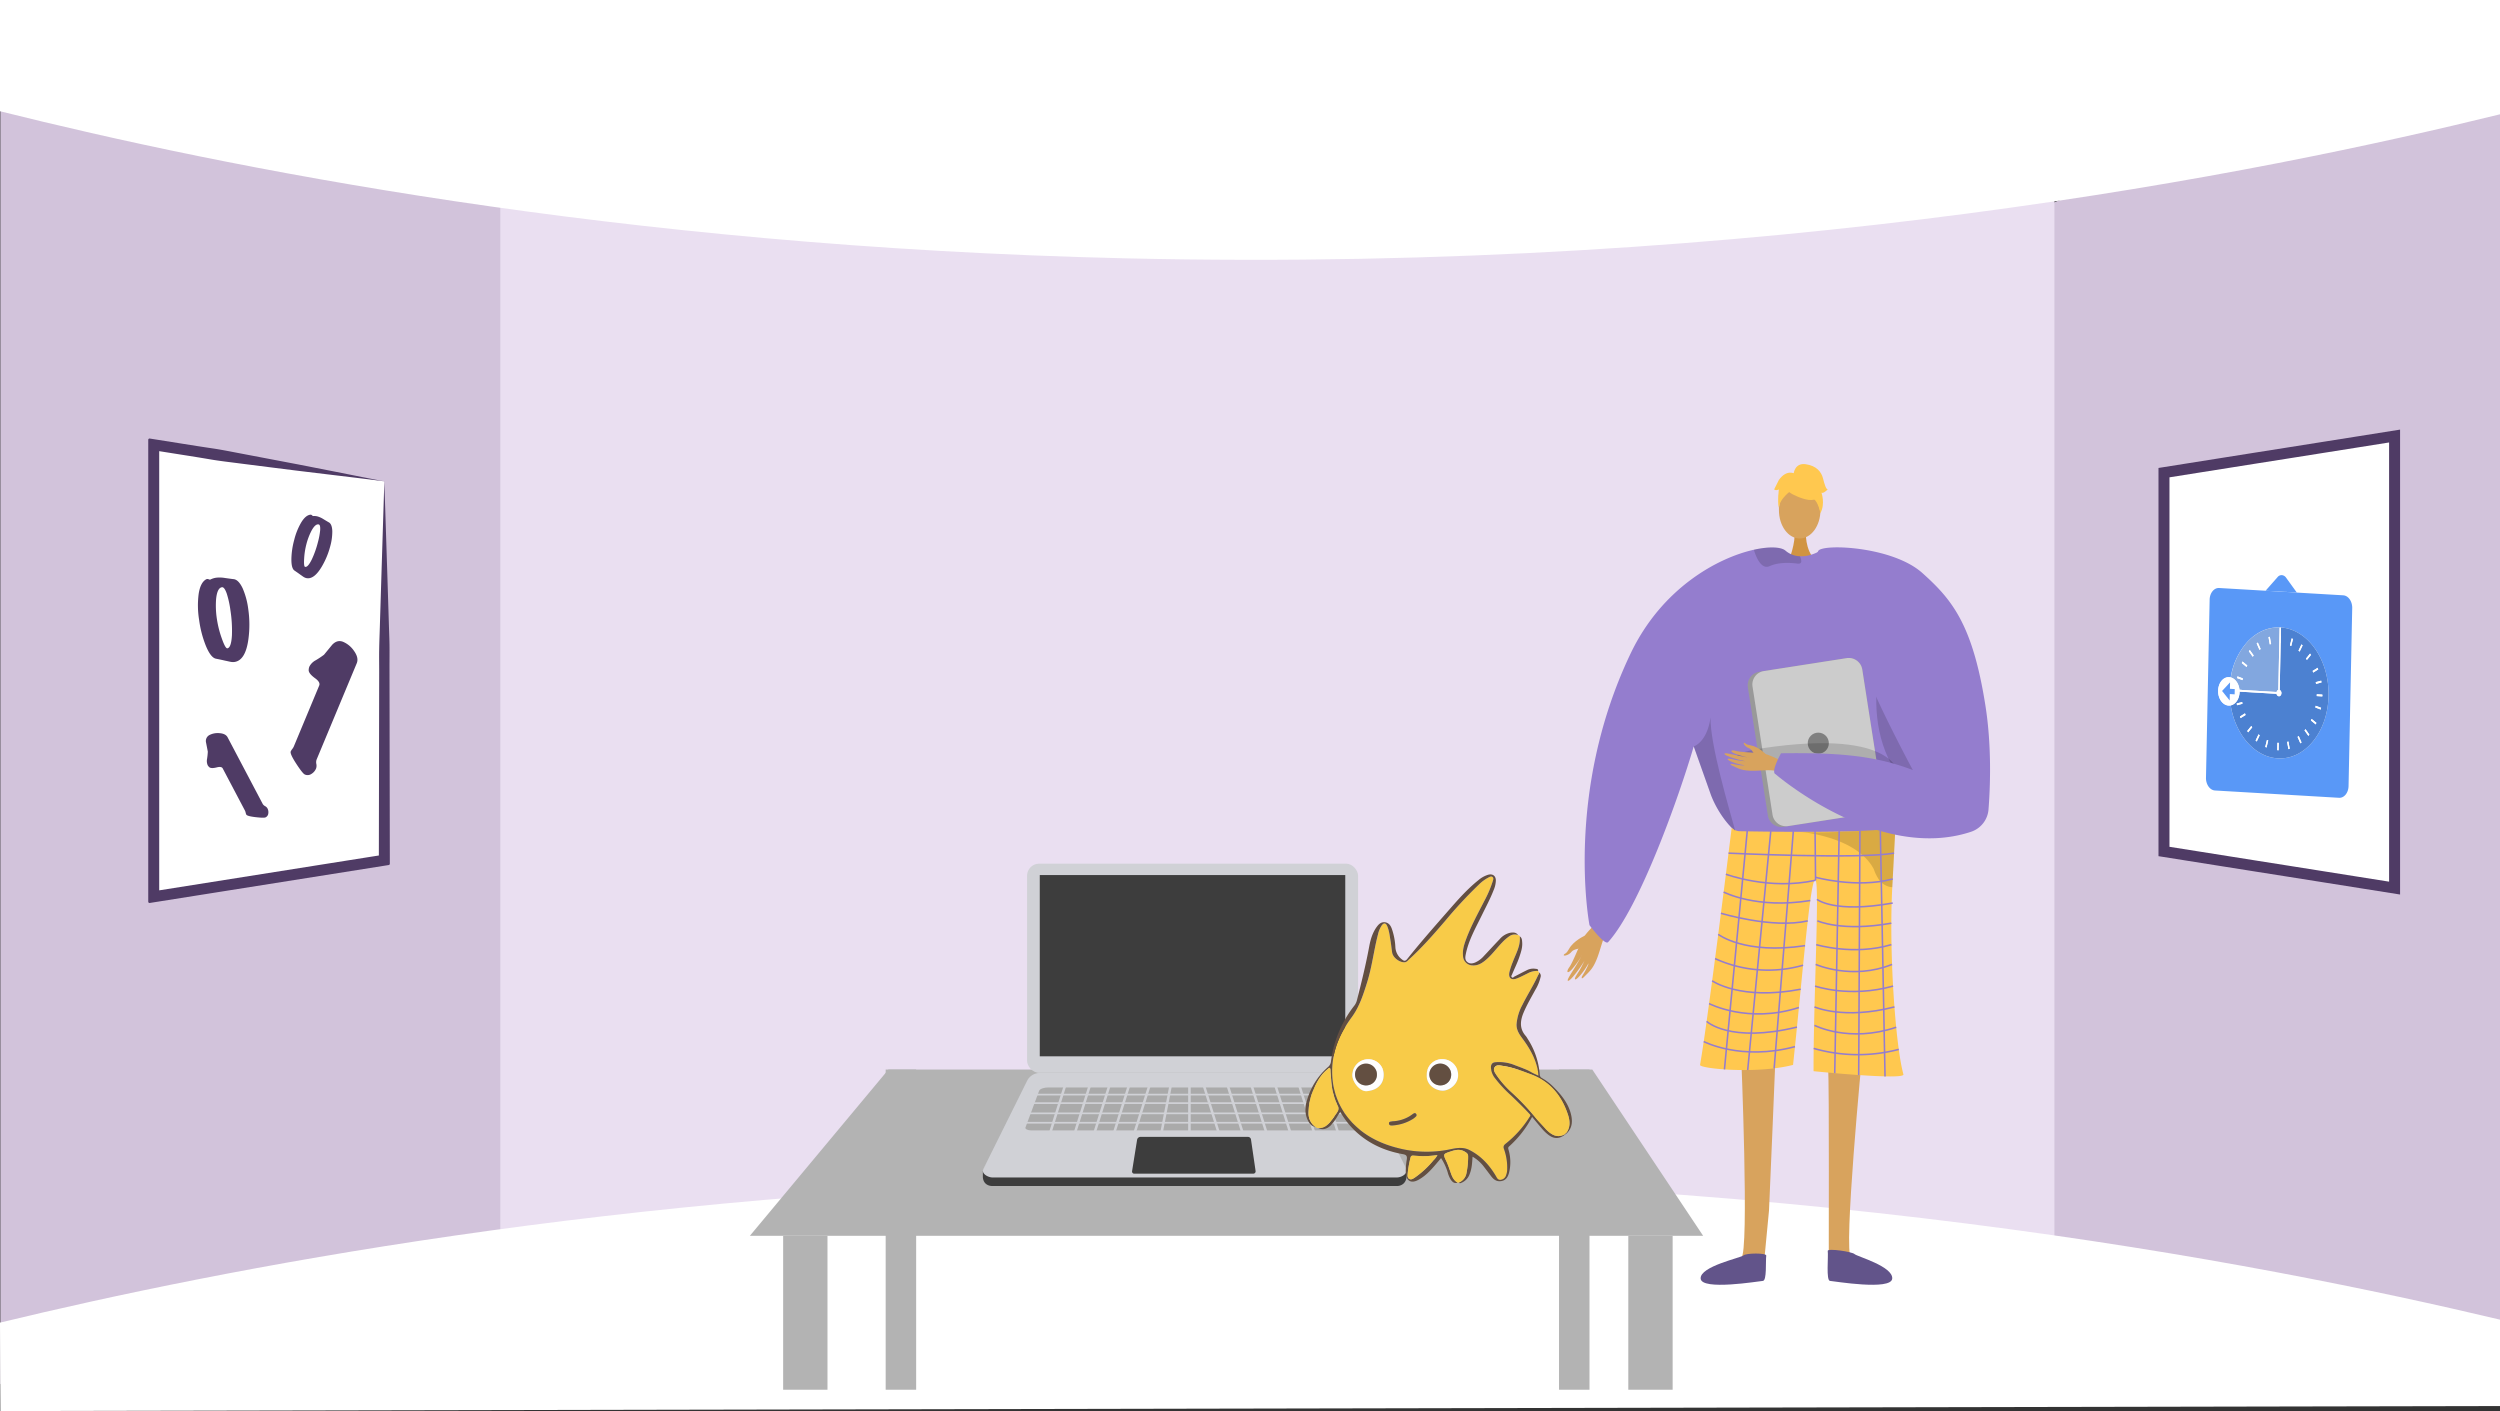 <svg xmlns="http://www.w3.org/2000/svg" xmlns:xlink="http://www.w3.org/1999/xlink" width="1366" height="771" viewBox="0 0 1366 771"><rect x="0" y="0" width="1366" height="771" fill="#333333" stroke="none"/><defs><style>.a,.q{fill:none;}.b{fill:#d2c3db;}.c{fill:#eadff1;}.d,.s{fill:#fff;}.e,.f{fill:#d8a35d;}.e{fill-rule:evenodd;}.g{fill:#d19442;}.h{fill:#947dce;}.i{fill:#ffc84f;}.j{opacity:0.15;}.k{fill:#62548a;}.l{opacity:0.3;}.m{opacity:0.5;}.n{fill:#999;}.o{fill:#ccc;}.p{fill:gray;}.q{stroke:#947dce;stroke-width:0.861px;}.q,.s{stroke-miterlimit:10;}.r{fill:#4f3b65;}.s{stroke:#4f3b65;stroke-width:6px;}.t{clip-path:url(#a);}.u{fill:#b3b3b3;}.v{fill:#ce521f;}.w{fill:#ebebeb;}.x{fill:#8e96a3;}.y{fill:#3d3d3d;}.z{fill:#d0d1d6;}.aa{fill:#aaa;}.ab{fill:#f8cb48;}.ac{fill:#634f41;}.ad{fill:#fefefe;}.ae{isolation:isolate;}.af{clip-path:url(#b);}.ag{fill:#5998f7;}.ah{fill:#4c81d1;}.ai{fill:#8bb7f9;}.aj{fill:#82a7df;}</style><clipPath id="a"><rect class="a" width="1366" height="756.24" transform="translate(1.753 1.187)"/></clipPath><clipPath id="b"><path class="a" d="M1206.966,429.717l2.458-119.676,77.909,4.59-2.458,119.676Z"/></clipPath></defs><g transform="translate(-1.753 1.907)"><path class="b" d="M1367.753,7.629V766.093l-242.228-67.586-32.991-6.263,1.636-558.092,30.118-25.56Z"/><path class="b" d="M318.049,123.564,302,679.935,1.953,754.333V4.28L300.8,97.851Z"/><path class="c" d="M699.73,87.164H275.122V704.548h849.165V87.164Z"/><path class="d" d="M1.753,58.873c121.657,30.38,335.7,73.888,615,80.372,352.971,8.194,622.428-47.1,751-78.7V-1.907H1.753Z"/><path class="d" d="M1.753,720.776c121.657-29.39,335.7-71.48,615-77.753,352.971-7.927,622.428,45.569,751,76.134v47.189L1.953,769.093Z"/><path class="e" d="M867.66,509.375s-6.114,2.683-8.623,7.272c-1.492,2.728-2.2,2.4-2.59,2.811-1.312,1.374,2.3.89,3.963-1.282,1.355-1.765,5.167-1.645,6.324-2.583s3.782-4.044,3.637-5.109S867.66,509.375,867.66,509.375Z"/><path class="e" d="M878.273,498.542c-.623.786-9.686,8.172-12.009,13.115s-5.3,12.512-7.011,14.88c-2.007,2.786-1.058,4.017,1.6.934a53.634,53.634,0,0,0,5.255-7.31c.206-.5-1.448,2.666-3.509,6.015-2.192,3.561-4.789,7.344-4.172,7.783,1.2.852,8.2-9.154,9.118-11.032a52.255,52.255,0,0,1-2.489,4.925c-1.254,2.175-3.041,4.541-2.748,5.239.461,1.1,4.891-3.939,7.322-8.549.187-.028-.135,1.629-3.389,6.911-.327.531-.605,2.083.944.518,3.262-3.294,4.907-4.469,7.162-10.138,2.2-5.527,3.281-12.114,6.085-15.647Z"/><path class="f" d="M1019.381,573.058s-10.7,110.373-6.148,112.272c8.16,3.462,40.116,14.784,4.884,12.3-18.1,1.09-16.77-2.953-17.053-6.379-.23-2.8.3-101.578-.443-109.26-.166-1.72-.267-2.76-.267-2.76Z"/><path class="f" d="M953.05,573.058s4.637,110.373.089,112.272c-8.16,3.462-40.116,14.784-4.884,12.3,18.1,1.09,16.77-2.953,17.052-6.379.231-2.8,2.284-24.047,3.028-31.729.167-1.72,3.713-88.044,3.713-88.044Z"/><path class="g" d="M988.526,288.24s-.943,10.517,5.544,16.333-14.95,0-14.95,0,3.989-10.074,3.1-16.333S988.526,288.24,988.526,288.24Z"/><ellipse class="f" cx="11.342" cy="15.474" rx="11.342" ry="15.474" transform="translate(973.763 261.37)"/><path class="h" d="M1059.075,389.431c-.241,3.8-4.17,21.01-9.08,36.31-4.023,12.56-8.718,23.836-12.577,25.395-8.563,3.446-73.215,8.176-86.507,1.835-.31-.232-.646-.482-.965-.758-4.988-4.057-10.4-12.069-13.266-19.572,0-.009-7.642-21.545-9.2-25.93-.017-.043-.026-.077-.043-.112-.052-.172-.112-.336-.172-.491-.017-.06-.043-.112-.06-.172-8.046,27.472-29.453,87.808-46.769,106.923-1.817,2.008-10.182-9.252-10.182-9.252s-13.981-72.2,22.492-148.5c17.169-35.914,47.811-52.3,67.375-56.649,8.468-1.886,14.86-1.516,17.194.5a12.685,12.685,0,0,0,7.917,3.075,17.13,17.13,0,0,0,4.445-.4,22.08,22.08,0,0,0,4.712-1.6c.724-.336,1.146-.577,1.146-.577a45.984,45.984,0,0,1,11.974.715C1051.77,308.833,1059.471,383.047,1059.075,389.431Z"/><path class="i" d="M947.948,450.427a6.986,6.986,0,0,0,3.968,1.83c9.323.183,49.592.873,71.437-.382,7.706-.444,13.119-1.128,14.07-2.168a.818.818,0,0,1-.007.089c-.057,1.2-.747,14.989-1.717,33.058-1.914,35.67,1.773,86.758,6.08,102.264.93,3.347-49.1-1.723-49.1-1.723-.139-36.81,3.354-101.434,1.1-104.331-2.745-3.524-7.2,53.319-12.3,100.885-19.813,5.169-51.188,2.031-50.825,0C934.959,555.829,947.948,450.427,947.948,450.427Z"/><path class="j" d="M927.206,405.936c.017.06.043.112.06.172.061.155.121.319.173.491.017.035.025.069.043.112,1.559,4.385,9.2,25.921,9.2,25.93,2.869,7.5,8.278,15.515,13.266,19.572-3.385-12.258-13.938-47.793-13.533-62.11C934.4,403.9,927.206,405.927,927.206,405.936Z"/><path class="j" d="M1030.708,354.6s-21.426,63.958,38.019,91.12l1.208.8-.307-15.043s-28.01-39.086-28.116-40.092S1030.708,354.6,1030.708,354.6Z"/><path class="j" d="M985.98,304.577c.035,1.026-.508,1.7-2.153,1.474-5.134-.7-10.932-.552-15.145,1.378a3.578,3.578,0,0,1-3.463-.147c-2.7-1.576-4.367-6.28-5.03-8.364a1.426,1.426,0,0,1-.069-.457c8.468-1.886,14.86-1.516,17.194.5a12.685,12.685,0,0,0,7.917,3.075A6.987,6.987,0,0,1,985.98,304.577Z"/><path class="k" d="M966.833,684.185c.211-1.593-11.128-1.444-12.411-.15s-23.88,5.957-23.433,12.668,31.765,1.435,34,1.277S966.418,687.317,966.833,684.185Z"/><path class="k" d="M1000.429,681.6c-.21-1.594,13.362.428,14.645,1.723s21.041,6.668,20.594,13.379-31.764,1.435-34,1.277S1000.844,684.732,1000.429,681.6Z"/><g class="l"><path d="M985.125,452.613l-.45-.037S984.835,452.587,985.125,452.613Z"/><path class="m" d="M985.125,452.613c12,.958,38.228-.738,38.228-.738,7.706-.444,13.119-1.128,14.07-2.168a.818.818,0,0,1-.007.089c-.057,1.2-.747,14.989-1.717,33.058a8.922,8.922,0,0,1-1.261-.145,9.82,9.82,0,0,1-6.351-4.513,21.835,21.835,0,0,1-2.47-5.157C1016.671,456.015,988.969,452.958,985.125,452.613Z"/></g><path class="i" d="M980.842,267.962s19.635,10.886,13.807-6.592C990.617,249.277,967.451,260.17,980.842,267.962Z"/><path class="i" d="M983.688,263.786s-10.985,6.519-9.925,13.058c0,0-2.423-19.523,8.5-20.014s15.152.564,14.183,21.208C996.446,278.038,993.272,261.616,983.688,263.786Z"/><path class="i" d="M981.787,256.957s.552-6.082,6.582-5.221,8.615,4.307,9.476,7.753,1.723,6.03,2.584,6.03c0,0-2.584,2.585-3.445,1.723,0,0,2.236,6.2-.6,11.282,0,0-1.118-7.836-5.426-8.7S981.787,256.957,981.787,256.957Z"/><path class="i" d="M982.339,256.9s-4.307-2.585-8.615,3.446l-2.584,5.168s.861.862,2.584,0c0,0-.785,6.07.039,9.5l2.546-10.357Z"/><path class="n" d="M956.788,373.683l10.923,69.976a7.474,7.474,0,0,0,8.529,6.228l47.759-7.46a2.226,2.226,0,0,0,.336-.069,7.445,7.445,0,0,0,5.883-8.459l-10.923-69.976a7.461,7.461,0,0,0-8.528-6.22l-45.545,7.107-2.214.345A7.461,7.461,0,0,0,956.788,373.683Z"/><path class="o" d="M959.338,373.27l10.923,69.976a7.462,7.462,0,0,0,8.529,6.219l45.545-7.107a7.445,7.445,0,0,0,5.883-8.459l-10.923-69.976a7.461,7.461,0,0,0-8.528-6.22l-45.545,7.107A7.447,7.447,0,0,0,959.338,373.27Z"/><circle class="p" cx="5.765" cy="5.765" r="5.765" transform="translate(989.5 398.406)"/><path class="j" d="M1039.8,423.044s1.12-25.723-67.8-17.108,51.688,16.368,51.688,16.368Z"/><path class="e" d="M978.419,415.573c-.817-.274-9.436-5.436-14.109-5.867s-11.66-.626-14.073-1.312c-2.837-.807-3.554.32-.285,1.568a46.087,46.087,0,0,0,7.443,2.108c.467.019-2.577-.39-5.886-1.076-3.518-.729-7.334-1.721-7.509-1.094-.338,1.215,9.795,3.947,11.58,4.14a44.94,44.94,0,0,1-4.706-.57c-2.125-.377-4.559-1.129-5.037-.689-.754.7,4.613,2.8,9.049,3.415.077.144-1.356.368-6.575-.716-.524-.108-1.86.121-.143.915,3.615,1.671,5.047,2.657,10.286,2.82,5.108.16,10.747-.892,14.422.34Z"/><path class="e" d="M966.562,410.166s-3.955-4.154-8.4-4.84c-2.64-.407-2.578-1.072-3.029-1.27-1.494-.658-.047,2.116,2.2,2.828,1.823.578,2.841,3.692,3.937,4.353s4.374,1.873,5.192,1.444S966.562,410.166,966.562,410.166Z"/><path class="h" d="M1052.117,311.176c16.226,14.519,27.454,28,34.458,72.362,3.553,22.506,2.628,45.011,1.7,56.879a14.02,14.02,0,0,1-9.636,12.193c-50.84,16.77-106.683-31.472-106.683-31.472-2.912-1.083,2.949-11.465,2.949-11.465,28.107-.291,49.643.57,72.041,9.185-.114-.053-22.018-41.2-24.982-52.549-7.764-29.767-33.317-55.526-26.705-67.193C997.545,295.081,1035.749,296.532,1052.117,311.176Z"/><line class="q" x1="12.705" y2="132.855" transform="translate(943.992 449.556)"/><line class="q" x1="12.609" y2="130.541" transform="translate(956.697 452.213)"/><line class="q" x1="10.486" y2="129.629" transform="translate(971.146 452.213)"/><line class="q" x2="0.27" y2="26.851" transform="translate(993.503 452.213)"/><line class="q" x1="2.433" y2="132.255" transform="translate(1004.248 452.213)"/><line class="q" x1="0.678" y2="133.365" transform="translate(1017.341 452.13)"/><line class="q" x2="2.565" y2="134.131" transform="translate(1029.164 452.13)"/><path class="q" d="M946.229,464.248s71.548,3.377,90.452,0"/><path class="q" d="M993.774,479.064c-25.034,5.67-48.991-3.293-48.991-3.293"/><path class="q" d="M993.5,477.37s22.592,6.348,42.436.988"/><path class="q" d="M943.553,485.507s18.04,9.445,47.343,4.63"/><path class="q" d="M942.076,497.1s28.073,8.57,47.432,4.16"/><path class="q" d="M940.595,508.622s14.3,11.208,47.448,6.18"/><path class="q" d="M938.872,521.872a69.559,69.559,0,0,0,48.085,3.623"/><path class="q" d="M937.269,534.011s15.441,10.96,48.39,4.594"/><path class="q" d="M935.593,546.454s21.312,11.141,49.082,2.14"/><path class="q" d="M934.252,556.166s12.573,12.093,49.359,3.128"/><path class="q" d="M932.671,567.189S953,577.9,982.525,569.979"/><path class="q" d="M994.53,489.5s9.439,7.793,41.409,2.008"/><path class="q" d="M994.778,501.226s13.244,6.175,40.4,1.3"/><path class="q" d="M994.132,514.244s20.45,6.159,41.051,0"/><path class="q" d="M993.838,525.039s19.88,8.838,41.741,0"/><path class="q" d="M993.5,536.892s18.927,6.641,42.625,0"/><path class="q" d="M993.2,548.275s15.954,7.158,43.676,0"/><path class="q" d="M993.2,558.347s18.941,9.761,44.64,1.037"/><path class="q" d="M992.742,570.937a87.57,87.57,0,0,0,46.5.537"/><path class="d" d="M211.753,261.7V467.48a.718.718,0,0,1-.605.709l-50.395,8-16,2.53-58.17,9.238a.717.717,0,0,1-.83-.709V241.933a.717.717,0,0,1,.83-.708l58.17,9.238,16,2.53,50.395,8A.717.717,0,0,1,211.753,261.7Z"/><path class="r" d="M211.19,260.987a.713.713,0,0,1,.581.68l1.615,50.206.8,25.682c.121,4.3.315,8.575.381,12.911s-.012,8.732,0,13.088l.185,104.539,0,1.947a.718.718,0,0,1-.6.71l-1.928.306-126,20-2.64.419a.718.718,0,0,1-.83-.709V238.419a.717.717,0,0,1,.83-.708l2.64.419,15.75,2.5c5.248.842,10.5,1.67,15.759,2.441s10.47,1.856,15.7,2.834l15.673,2.985,15.755,3,15.883,3.116C191.074,257.033,201.182,259.1,211.19,260.987Zm.543.757a.722.722,0,0,0-.627-.736c-10.589-1.38-21.077-2.589-31.34-3.839l-15.616-1.887L148.4,253.3l-15.827-2.012c-5.273-.69-10.563-1.273-15.8-2.169s-10.489-1.736-15.741-2.562L86.819,244.3a.717.717,0,0,1-.353-1.254l1.1-.943a.717.717,0,0,1,1.183.546V486.537a.718.718,0,0,1-1.183.546l-1.1-.943a.717.717,0,0,1,.353-1.254l122.542-19.451a.717.717,0,0,1,.658,1.174h0a.717.717,0,0,1-1.263-.467l.181-100.511c.011-4.268-.074-8.5,0-12.787s.261-8.638.382-12.964l.8-26.068Z"/><path class="r" d="M147.864,439.74a4.476,4.476,0,0,1,.482,2.873,2.626,2.626,0,0,1-1.509,2.1q-.891.4-5.432-.125t-5.058-1.375a4.89,4.89,0,0,1-.375-1.1,4.786,4.786,0,0,0-.346-1.048l-12.174-23.1q-.667-1.265-3.38-.539-3.041.76-4.025-.2a3.876,3.876,0,0,1-.824-1.042,5.871,5.871,0,0,1-.323-3.484,35.256,35.256,0,0,0,.4-3.873.661.661,0,0,0-.015-.133l-.955-4.9a3.671,3.671,0,0,1,1.9-4.094,9.9,9.9,0,0,1,5.384-1.01q3.426.234,4.5,2.268l19.219,36.466a3.31,3.31,0,0,0,1.25,1.133A3.366,3.366,0,0,1,147.864,439.74Z"/><path class="r" d="M174.469,417.964a6.2,6.2,0,0,1-2.642,3.052,3.639,3.639,0,0,1-3.571.238q-1.212-.6-4.663-5.91t-3-6.617a6.789,6.789,0,0,1,.847-1.373,6.646,6.646,0,0,0,.813-1.3l13.921-33.4q.762-1.827-2.409-4.084-3.5-2.577-3.343-4.473a5.385,5.385,0,0,1,.385-1.8,8.138,8.138,0,0,1,3.436-3.421,48.224,48.224,0,0,0,4.512-3.006.811.811,0,0,0,.091-.094l4.409-5.371q2.781-2.946,6.051-1.584a13.714,13.714,0,0,1,5.832,4.858q2.775,3.864,1.549,6.8l-21.975,52.721a4.593,4.593,0,0,0-.106,2.336A4.672,4.672,0,0,1,174.469,417.964Z"/><path class="r" d="M181.391,283.485q1.761.914,1.933,4.76a30.229,30.229,0,0,1-1.183,8.515,43.05,43.05,0,0,1-4.548,10.9q-4.36,7.392-8.678,6.254a5.532,5.532,0,0,1-1.591-.787q-1.443-1.035-1.586-1.114-.921-.693-3.069-2.157-1.74-1.154-1.7-6.252a42.674,42.674,0,0,1,1.543-10.506,35.767,35.767,0,0,1,3.744-9.393q2.487-4.167,5.2-4.391a1.33,1.33,0,0,1,.316.042,1.384,1.384,0,0,1,.589.4c.214.22.391.321.533.3a7.227,7.227,0,0,1,2.393.222,12.437,12.437,0,0,1,3.136,1.44Q181.066,283.318,181.391,283.485Zm-5.46,1.176q-1.835-.483-3.954,3.372a34.756,34.756,0,0,0-2.847,7.545,40.416,40.416,0,0,0-1.192,7.778q-.266,4.263.5,4.464,1.489.393,3.675-4.018a52.193,52.193,0,0,0,3.32-9.341,38.7,38.7,0,0,0,1.254-6.617Q176.885,284.913,175.931,284.661Z"/><path class="r" d="M129.324,314.53q2.724.215,5.008,4.995a41.638,41.638,0,0,1,3.076,11.428,59.313,59.313,0,0,1,.09,16.257q-1.556,11.712-7.639,12.588a7.529,7.529,0,0,1-2.439-.143q-2.386-.535-2.609-.558-1.539-.384-5.048-1.086-2.826-.526-5.518-7.01a58.672,58.672,0,0,1-3.687-14.143,49.307,49.307,0,0,1-.3-13.918q.915-6.615,4.236-8.36a1.835,1.835,0,0,1,.423-.116,1.9,1.9,0,0,1,.962.191q.585.246.839.1a9.955,9.955,0,0,1,3.153-1,17.152,17.152,0,0,1,4.747.14Q128.824,314.493,129.324,314.53Zm-6.287,4.424q-2.584.373-3.2,6.4a47.824,47.824,0,0,0,.445,11.093,55.617,55.617,0,0,0,2.667,10.5q1.955,5.544,3.031,5.389,2.1-.3,2.5-7.066a71.867,71.867,0,0,0-.81-13.624,53.35,53.35,0,0,0-1.966-9.061Q124.383,318.762,123.037,318.954Z"/><path class="s" d="M1184.151,256.345v207l51,8.1,16,2.53,59,9.37v-247l-59,9.37-16,2.53Z"/><g class="t"><path class="u" d="M932.338,673.323H411.494l75.7-90.845H871.775Z"/><rect class="u" width="24.225" height="208.943" transform="translate(429.663 673.323)"/><rect class="u" width="16.655" height="246.796" transform="translate(485.684 582.478)"/><rect class="u" width="16.655" height="246.796" transform="translate(853.606 582.478)"/><rect class="u" width="24.225" height="208.943" transform="translate(891.458 673.323)"/></g><path class="v" d="M566.651,543.138h0a.665.665,0,0,1-.393-.851l.54-1.466,1.245.459-.54,1.465A.666.666,0,0,1,566.651,543.138Z"/><path class="v" d="M573.587,545.692h0a.665.665,0,0,1-.393-.851l.54-1.465c.036-.1,1.239.471,1.239.471l-.534,1.452A.664.664,0,0,1,573.587,545.692Z"/><path class="w" d="M566.518,542.851h0a.665.665,0,0,1-.394-.851l.591-1.6a.665.665,0,0,1,.852-.393h0a.665.665,0,0,1,.393.851l-.591,1.6A.665.665,0,0,1,566.518,542.851Z"/><path class="w" d="M573.439,545.4h0a.665.665,0,0,1-.393-.851l.591-1.6a.665.665,0,0,1,.851-.393h0a.665.665,0,0,1,.394.851l-.591,1.6A.666.666,0,0,1,573.439,545.4Z"/><rect class="x" width="2.819" height="4.348" transform="translate(563.874 560.804) rotate(-69.783)"/><rect class="x" width="2.819" height="4.348" transform="translate(565.733 556.142) rotate(-69.783)"/><path class="y" d="M764.956,646.141H544.084c-2.452,0-5.042-1.237-5.3-4.839v-3.31l24.177-44.674a7.693,7.693,0,0,1,6.892-4.273H738.87c3.154,0,10.109,6.212,11.519,9.033l19.945,40.66V640.2C770.383,644.433,767.646,646.141,764.956,646.141Z"/><path class="z" d="M764.975,641.464H544.1c-2.453,0-6.49-2.151-4.973-4.795l23.844-48.028a7.7,7.7,0,0,1,6.893-4.273H738.89a8.326,8.326,0,0,1,7.447,4.6l23.6,47.232C771.595,639.215,767.665,641.464,764.975,641.464Z"/><rect class="z" width="180.877" height="114.295" rx="6.613" transform="translate(562.94 469.99)"/><rect class="y" width="166.923" height="99.038" transform="translate(569.884 476.224)"/><path class="y" d="M686.555,639.386H621.473a1.173,1.173,0,0,1-1.158-1.359l2.744-17.142a1.906,1.906,0,0,1,1.882-1.6h58.7a1.674,1.674,0,0,1,1.657,1.433l2.516,17.239A1.271,1.271,0,0,1,686.555,639.386Z"/><path class="aa" d="M742.038,615.743H565.209c-1.962,0-3.459-.754-3.148-1.586l7.456-20.012c.4-1.08,2.57-1.874,5.114-1.874H734.124c2.26,0,4.178.712,4.5,1.673l6.835,20.125C745.73,614.957,744.121,615.743,742.038,615.743Z"/><rect class="z" width="184.404" height="0.931" transform="translate(561.554 595.72)"/><rect class="z" width="184.404" height="0.931" transform="translate(561.554 600.376)"/><rect class="z" width="184.404" height="0.931" transform="translate(561.554 605.964)"/><rect class="z" width="184.404" height="0.931" transform="translate(561.554 611.087)"/><rect class="z" width="1.397" height="30.734" transform="translate(583.887 588.3) rotate(17.439)"/><rect class="z" width="1.397" height="30.734" transform="translate(597.391 588.3) rotate(17.439)"/><rect class="z" width="1.397" height="30.734" transform="translate(608.102 588.3) rotate(17.439)"/><rect class="z" width="1.397" height="30.734" transform="translate(618.812 588.3) rotate(17.439)"/><rect class="z" width="1.397" height="30.734" transform="translate(629.988 588.3) rotate(17.439)"/><rect class="z" width="1.397" height="30.734" transform="translate(641.328 587.951) rotate(10.978)"/><rect class="z" width="1.397" height="30.734" transform="translate(650.962 587.803)"/><rect class="z" width="1.397" height="30.734" transform="translate(723.224 588.719) rotate(-17.439)"/><rect class="z" width="1.397" height="30.734" transform="translate(710.185 588.719) rotate(-17.439)"/><rect class="z" width="1.397" height="30.734" transform="translate(697.146 588.719) rotate(-17.439)"/><rect class="z" width="1.397" height="30.734" transform="translate(684.108 588.719) rotate(-17.439)"/><rect class="z" width="1.397" height="30.734" transform="translate(671.069 588.719) rotate(-17.439)"/><rect class="z" width="1.397" height="30.734" transform="translate(658.03 588.719) rotate(-17.439)"/><path class="ab" d="M828.364,523.646a41.307,41.307,0,0,0-1.86,5.577c-.694,3.194.978,4.678,4.029,3.506,2.057-.791,4.013-1.85,6-2.818a10.468,10.468,0,0,1,5.667-1.289l.325.714c.495.732-.169,1.239-.413,1.773-2.525,5.524-5.838,10.633-8.529,16.07a26.414,26.414,0,0,0-3.182,10.514c-.172,3.678,2.053,6.237,3.971,8.905,3.673,5.109,6.606,10.527,7.723,16.794.128.715.164,1.446.278,2.5-1.485-.722-2.764-1.249-3.948-1.938-3.133-1.822-6.567-2.9-9.908-4.227a22.79,22.79,0,0,0-9.615-1.243c-1.65.071-2.494,1.016-2.508,2.77a10.275,10.275,0,0,0,2.348,6.1,69.364,69.364,0,0,0,8.68,9.3c3.46,3.318,6.9,6.647,10.149,10.181.768.837.184,1.217-.094,1.646a57.329,57.329,0,0,1-12.963,14.488c-1.106.854-1.5,1.541-.962,3.03a29.975,29.975,0,0,1,1.728,11.246,8.925,8.925,0,0,1-.563,2.886,3.546,3.546,0,0,1-3.017,2.631c-1.585.156-2.039-1.135-2.655-2.173-3.556-5.987-8.118-10.944-14.418-14.124-3.473-1.753-6.972-1.134-10.587-.365a62.52,62.52,0,0,1-31.183-1.472c-8.7-2.576-16.464-6.813-22.658-13.565a39.172,39.172,0,0,1-10.288-22.847c-1.39-12.9,2.934-24.137,10.37-34.245,4.311-5.859,6.382-12.452,8.5-19.2,2.68-8.547,3.643-17.451,5.9-26.074a14.832,14.832,0,0,1,2.034-4.919c1.107-1.567,2.214-1.491,2.973.249,1.165,2.672,1.414,5.576,1.9,8.411.352,2.05.509,4.133.848,6.185.46,2.782,4.172,5.506,6.974,5.259a2.818,2.818,0,0,0,1.671-1.031c7.428-6.686,13.99-14.181,20.474-21.76a239.75,239.75,0,0,1,18.071-19.466,22.429,22.429,0,0,1,5.446-4.067c.728-.351,1.5-.855,2.22-.262.658.54.367,1.426.168,2.094a62.918,62.918,0,0,1-4.519,10.692c-3.594,7.012-7.416,13.923-10.156,21.328-1.065,2.88-2,5.865-1.629,9.077a5.33,5.33,0,0,0,5.3,5.117c3,.161,5.279-1.361,7.413-3.211,3.212-2.786,5.7-6.244,8.632-9.291a25.731,25.731,0,0,1,4.029-3.5,5.011,5.011,0,0,1,4.716-.568c.41.084.781.218.9.686C832.7,514.845,830.047,519.122,828.364,523.646Zm-38.377,70.387c3.62.057,8.628-3.493,8.475-8.592a8.618,8.618,0,0,0-8.666-8.617,8.338,8.338,0,0,0-8.457,8.56C780.953,590.764,785.9,593.968,789.987,594.033Zm-41.517.272c5.772-.4,9.229-3.742,9.327-8.7a8.36,8.36,0,0,0-8.371-8.74,8.662,8.662,0,0,0-8.729,8.627C740.69,589.553,744.995,594.545,748.47,594.3Zm25.55,15.023a9.872,9.872,0,0,0,1.275-1.058,1.063,1.063,0,0,0,.168-1.623c-.457-.535-.989-.366-1.486-.033-.714.478-1.4,1.007-2.131,1.45a19.7,19.7,0,0,1-8.548,2.669,5.537,5.537,0,0,0-.917.077c-.715.193-1.811.024-1.675,1.227.12,1.066,1.043,1.037,1.865,1.02A24.322,24.322,0,0,0,774.02,609.328Z"/><path class="ac" d="M843.518,532a23.887,23.887,0,0,1-2.874,6.962c-2.194,4.059-4.544,8.033-6.355,12.293-1.926,4.529-2.414,8.891,1.166,12.918a11.915,11.915,0,0,1,1.012,1.542,41.392,41.392,0,0,1,6.586,19.372,2.214,2.214,0,0,0,1.216,2.058,28.667,28.667,0,0,1,6.67,5.216c4.15,4.208,7.8,8.757,9.218,14.663.884,3.686.723,7.227-2.159,10.149l-.264-.263c2.08-3.031,1.862-6.316.813-9.558-3.4-10.485-9.725-18.31-20.338-22.272-5.018-1.873-9.995-3.836-15.338-4.586-1.559-.218-3.42-.776-4.441.773-.966,1.464.139,2.938.984,4.236a54.02,54.02,0,0,0,8.374,9.545,126.568,126.568,0,0,1,12.562,13.228c1.871,2.372,4.022,4.447,5.994,6.7.2.231.436.434.655.65,2.9,2.86,6.061,4.428,10.03,2.048.047.054.094.109.139.165-3.29,2.659-6.248,2.757-9.522.212a21.65,21.65,0,0,1-2.946-2.782c-1.951-2.219-3.816-4.515-5.808-6.89a57.677,57.677,0,0,1-12.581,16.14c-.757.662-.413,1.326-.241,2.01a23.857,23.857,0,0,1,.166,12.579c-.623,2.174-1.722,3.948-4.232,4.345-2.463.389-4.1-.841-5.481-2.661-1.449-1.912-2.892-3.83-4.366-5.722a20.811,20.811,0,0,0-5.8-4.965c-.226,3.356-.36,6.435-1.526,9.333a7.964,7.964,0,0,1-4.8,5.03,1.168,1.168,0,0,1-1.314-.179,6.775,6.775,0,0,0,4.34-5.356,44.571,44.571,0,0,0,.883-9.141,2.309,2.309,0,0,0-1.236-2.031c-2.576-1.89-5.118-1.566-7.973-.618-4.537,1.506-4.619,1.36-2.608,5.653.94,2.009,1.6,4.112,2.343,6.191.758,2.141,1.643,4.174,3.788,5.319-1.781.637-2.882-.353-3.8-1.648a14.684,14.684,0,0,1-1.7-4.071,31.175,31.175,0,0,0-3.6-7.723c-.494.591-.879,1.058-1.271,1.52-3.308,3.9-6.548,7.9-11.139,10.387-4.037,2.19-6.686.577-6.888-4.031a39.83,39.83,0,0,1,.576-7.172c.253-1.835-.243-2.5-2.132-2.839-10.7-1.906-20.117-6.379-27.728-14.315a45.769,45.769,0,0,1-6.506-8.841c-.56.863-1.013,1.509-1.412,2.185a24.573,24.573,0,0,1-3.911,5.352c-2.076,2.007-4.557,2.486-6.621,1.324,2.974.215,4.951-1.489,6.673-3.569,1.37-1.656,2.528-3.473,3.732-5.257a3.083,3.083,0,0,0,.126-3.415,37.931,37.931,0,0,1-3.562-14.23c-.125-1.7-.342-3.394-.372-5.106-.007-.408-.074-.984-.338-1.18-.429-.319-.722.266-1.034.508-3.816,2.97-6.1,7.045-7.91,11.38a31.046,31.046,0,0,0-2.685,12.7,8.965,8.965,0,0,0,3.718,7.543c-2.245-.328-3.36-1.985-4.226-3.788a14.071,14.071,0,0,1-.568-9.932,37.932,37.932,0,0,1,11.623-18.9,4.52,4.52,0,0,0,1.691-3.05,62.311,62.311,0,0,1,12.8-30.605,7.963,7.963,0,0,0,1.4-2.956c2.483-9.712,4.869-19.443,6.7-29.308.729-3.93,1.858-7.793,4.361-11.059,1.1-1.434,2.491-2.5,4.4-2.174,1.95.328,2.969,1.775,3.594,3.545A35.563,35.563,0,0,1,764.19,515.7a8.928,8.928,0,0,0,3.679,6.7c1.179.982,1.89.83,2.829-.347,7.289-9.147,15.036-17.908,22.731-26.709,5.021-5.743,10.069-11.474,16.055-16.268a14.83,14.83,0,0,1,5.443-3.034c2.452-.644,4.161.648,4.158,3.194a14.4,14.4,0,0,1-1.192,5.183c-1.848,4.771-4.27,9.269-6.509,13.856-3.392,6.95-7.277,13.7-8.78,21.434-.286,1.474-.413,2.873.762,3.926,1.286,1.153,2.848,1.009,4.35.4a13.8,13.8,0,0,0,4.725-3.469c2.919-3.081,5.769-6.228,8.715-9.282a10.6,10.6,0,0,1,5.724-3.522c1.6-.274,3.254-.333,4.361,1.271a5.011,5.011,0,0,0-4.716.568,25.731,25.731,0,0,0-4.029,3.5c-2.931,3.047-5.42,6.505-8.632,9.291-2.134,1.85-4.417,3.372-7.413,3.211a5.33,5.33,0,0,1-5.3-5.117c-.368-3.212.564-6.2,1.629-9.077,2.74-7.4,6.562-14.316,10.156-21.328a62.918,62.918,0,0,0,4.519-10.692c.2-.668.49-1.554-.168-2.094-.722-.593-1.492-.089-2.22.262a22.429,22.429,0,0,0-5.446,4.067,239.75,239.75,0,0,0-18.071,19.466c-6.484,7.579-13.046,15.074-20.474,21.76a2.818,2.818,0,0,1-1.671,1.031c-2.8.247-6.514-2.477-6.974-5.259-.339-2.052-.5-4.135-.848-6.185-.488-2.835-.737-5.739-1.9-8.411-.759-1.74-1.866-1.816-2.973-.249a14.832,14.832,0,0,0-2.034,4.919c-2.257,8.623-3.22,17.527-5.9,26.074-2.116,6.747-4.187,13.34-8.5,19.2-7.436,10.108-11.76,21.348-10.37,34.245A39.172,39.172,0,0,0,740.2,611.058c6.194,6.752,13.962,10.989,22.658,13.565a62.52,62.52,0,0,0,31.183,1.472c3.615-.769,7.114-1.388,10.587.365,6.3,3.18,10.862,8.137,14.418,14.124.616,1.038,1.07,2.329,2.655,2.173a3.546,3.546,0,0,0,3.017-2.631,8.925,8.925,0,0,0,.563-2.886,29.975,29.975,0,0,0-1.728-11.246c-.534-1.489-.144-2.176.962-3.03a57.329,57.329,0,0,0,12.963-14.488c.278-.429.862-.809.094-1.646-3.248-3.534-6.689-6.863-10.149-10.181a69.364,69.364,0,0,1-8.68-9.3,10.275,10.275,0,0,1-2.348-6.1c.014-1.754.858-2.7,2.508-2.77a22.79,22.79,0,0,1,9.615,1.243c3.341,1.325,6.775,2.405,9.908,4.227,1.184.689,2.463,1.216,3.948,1.938-.114-1.054-.15-1.785-.278-2.5-1.117-6.267-4.05-11.685-7.723-16.794-1.918-2.668-4.143-5.227-3.971-8.905a26.414,26.414,0,0,1,3.182-10.514c2.691-5.437,6-10.546,8.529-16.07.244-.534.908-1.041.413-1.773A2.264,2.264,0,0,1,843.518,532Zm-64.53,97.833c-1.656-.089-3.311-.178-4.965-.3-.759-.054-1.312.109-1.523.945a56.636,56.636,0,0,0-1.588,8.867c-.094,1.061-.24,2.38.959,2.968,1.051.517,2.027-.2,2.893-.76a50.569,50.569,0,0,0,10.209-9.443,11,11,0,0,0,2.2-2.9A56.02,56.02,0,0,1,778.988,629.835Z"/><path class="ab" d="M722.116,614.437c2.974.215,4.951-1.489,6.673-3.569,1.37-1.656,2.528-3.473,3.732-5.257a3.083,3.083,0,0,0,.126-3.415,37.931,37.931,0,0,1-3.562-14.23c-.125-1.7-.342-3.394-.372-5.106-.007-.408-.074-.984-.338-1.18-.429-.319-.722.266-1.034.508-3.816,2.97-6.1,7.045-7.91,11.38a31.046,31.046,0,0,0-2.685,12.7,8.965,8.965,0,0,0,3.718,7.543C720.959,614.166,721.427,614.593,722.116,614.437Z"/><path class="ab" d="M798.716,644.292a6.775,6.775,0,0,0,4.34-5.356,44.571,44.571,0,0,0,.883-9.141,2.309,2.309,0,0,0-1.236-2.031c-2.576-1.89-5.118-1.566-7.973-.618-4.537,1.506-4.619,1.36-2.608,5.653.94,2.009,1.6,4.112,2.343,6.191.758,2.141,1.643,4.174,3.788,5.319Z"/><path class="ac" d="M832.139,509.712c.556,5.133-2.092,9.41-3.775,13.934a41.307,41.307,0,0,0-1.86,5.577c-.694,3.194.978,4.678,4.029,3.506,2.057-.791,4.013-1.85,6-2.818a10.468,10.468,0,0,1,5.667-1.289c.1-1.248-.971-1.079-1.628-1.205a7.745,7.745,0,0,0-4.815.93c-2.216,1.059-4.362,2.264-6.563,3.356-.414.205-.765.983-1.4.336-.546-.555-.027-1.069.153-1.509,1.329-3.239,2.924-6.366,4.038-9.7.842-2.517,1.683-5.033,1.5-7.73C833.394,511.86,833.4,510.518,832.139,509.712Z"/><path class="ac" d="M857.168,617.842l.83-.667-.263-.263a.987.987,0,0,0-.706.765C857.076,617.731,857.123,617.786,857.168,617.842Z"/><path class="ad" d="M789.8,576.824a8.618,8.618,0,0,1,8.666,8.617c.153,5.1-4.855,8.649-8.475,8.592-4.087-.065-9.034-3.269-8.648-8.649A8.338,8.338,0,0,1,789.8,576.824Zm4.876,8.308a5.965,5.965,0,1,0-5.873,6.016A5.814,5.814,0,0,0,794.672,585.132Z"/><path class="ad" d="M749.426,576.865a8.36,8.36,0,0,1,8.371,8.74c-.1,4.958-3.555,8.3-9.327,8.7-3.475.24-7.78-4.752-7.773-8.813A8.662,8.662,0,0,1,749.426,576.865Zm4.659,8.184a5.908,5.908,0,0,0-6.131-5.807,5.993,5.993,0,0,0-5.809,6.138,5.9,5.9,0,0,0,6.154,5.768A5.8,5.8,0,0,0,754.085,585.049Z"/><path class="ac" d="M762.57,613.054a24.285,24.285,0,0,0,11.45-3.726,9.872,9.872,0,0,0,1.275-1.058,1.063,1.063,0,0,0,.168-1.623c-.457-.535-.989-.366-1.486-.033-.714.478-1.4,1.007-2.131,1.45a19.7,19.7,0,0,1-8.548,2.669,5.537,5.537,0,0,0-.917.077c-.715.193-1.811.024-1.675,1.227C760.826,613.1,761.749,613.074,762.57,613.054Z"/><path class="ab" d="M857.029,617.677a.987.987,0,0,1,.706-.765c2.079-3.031,1.861-6.316.812-9.558-3.4-10.485-9.725-18.31-20.338-22.272-5.018-1.873-9.995-3.836-15.338-4.586-1.559-.218-3.42-.776-4.441.773-.966,1.464.139,2.938.984,4.236a54.02,54.02,0,0,0,8.374,9.545,126.568,126.568,0,0,1,12.562,13.228c1.871,2.372,4.022,4.447,5.994,6.7.2.231.436.434.655.65C849.9,618.489,853.06,620.057,857.029,617.677Z"/><path class="ab" d="M787.168,629.214a56.02,56.02,0,0,1-8.18.621c-1.656-.089-3.311-.178-4.965-.3-.759-.054-1.312.109-1.523.945a56.636,56.636,0,0,0-1.588,8.867c-.094,1.061-.24,2.38.959,2.968,1.051.517,2.027-.2,2.893-.76a50.569,50.569,0,0,0,10.209-9.443A11,11,0,0,0,787.168,629.214Z"/><path class="ac" d="M788.8,591.148a5.814,5.814,0,0,0,5.873-6.016,5.965,5.965,0,1,0-5.873,6.016Z"/><path class="ac" d="M748.3,591.148a5.8,5.8,0,0,0,5.786-6.1,5.908,5.908,0,0,0-6.131-5.807,5.993,5.993,0,0,0-5.809,6.138A5.9,5.9,0,0,0,748.3,591.148Z"/><g class="ae"><g class="af"><path class="ag" d="M1229.4,349.188c4.92-5.517,11.378-8.678,18.388-8.265,14.915.879,26.684,17.6,26.278,37.36s-12.832,35.047-27.747,34.168c-12.738-.751-23.175-13.055-25.7-28.933a4.468,4.468,0,0,1-1.182.088c-3.232-.19-5.781-3.815-5.693-8.094s2.78-7.594,6.011-7.4a4.559,4.559,0,0,1,.865.136,38.09,38.09,0,0,1,8.779-19.056m52.673-25.821-67.759-3.992c-2.8-.165-5.14,2.7-5.216,6.416l-2,97.2c-.076,3.712,2.136,6.858,4.94,7.023l67.759,3.992c2.8.165,5.133-2.713,5.21-6.425l2-97.2c.077-3.713-2.129-6.849-4.933-7.014"/><path class="ag" d="M1248.547,312.345a2.82,2.82,0,0,0-2.29,1.037l-6.6,7.486,17.081,1.006-5.875-8.14a3.123,3.123,0,0,0-2.311-1.389"/><path class="ah" d="M1246.039,408l.084-4.054.753.044-.083,4.054-.754-.044m6.089-.568-.7-3.956.732-.209.7,3.956-.731.209m-11.938-.893-.714-.321.935-3.833.714.322-.935,3.832m-5.35-3.276-.635-.541,1.62-3.4.635.542-1.62,3.4m23.837,1.008-1.545-3.529.642-.493,1.545,3.538-.642.484m-28.526-6.036-.515-.732,2.218-2.741.515.742-2.218,2.731m32.893,1.938-2.107-2.986.543-.679,2.107,2.995-.543.67m4-6.263-2.613-2.169.391-.842,2.614,2.17-.392.841M1226,390.481l-.336-.9,2.748-1.72.335.9L1226,390.481m-1.949-7.045-.164-.972,2.994-.8.156.972-2.986.8m45.75,2.354-2.955-1.111.19-.951,2.961,1.11-.2.952m-2.181-7.356.021-1,3.055.18-.02,1-3.056-.18m-.386-6.647-.164-.973,2.987-.8.164.973-2.987.8m-1.538-6.2-.328-.9,2.747-1.719.328.9-2.747,1.719m-3.441-6.9-.515-.732,2.225-2.74.515.733-2.225,2.739m-3.971-4.562-.634-.542,1.626-3.4.635.541-1.627,3.4m-4.586-3.061-.714-.321.935-3.833.714.321-.935,3.833m-5.909-10.14c-7.01-.413-13.468,2.748-18.388,8.265,4.821-5.362,11.105-8.469,17.931-8.189v0l.747.044-.091,4.4.089.005L1248,349.5l-.089-.005-.526,25.591a1.857,1.857,0,0,1,.936,1.767c-.02.988-.64,1.744-1.38,1.7a1.536,1.536,0,0,1-1.272-1.361L1225.454,376c0,.065,0,.132,0,.2-.077,3.744-2.147,6.75-4.829,7.316,2.524,15.878,12.961,28.182,25.7,28.933,14.915.879,27.342-14.419,27.747-34.168s-11.363-36.481-26.278-37.36"/><path class="ai" d="M1229.4,349.188a38.09,38.09,0,0,0-8.779,19.056l.065.017a38.192,38.192,0,0,1,8.714-19.073"/><path class="aj" d="M1227.074,369.718l-2.955-1.11.19-.952,2.961,1.11-.2.952m2.213-7.169-2.613-2.17.391-.841,2.613,2.17-.391.841m3.344-5.608-2.1-2.995.544-.67,2.1,2.995-.544.67m3.707-3.742-1.546-3.538.649-.483,1.545,3.529-.648.492m5.621-3.016-.707-3.957.732-.209.707,3.956-.732.21m5.375-9.184c-6.826-.28-13.11,2.827-17.931,8.189a38.192,38.192,0,0,0-8.714,19.073c2.47.672,4.378,3.38,4.712,6.687l1.095.064v.063l19.19,1.13a1.537,1.537,0,0,1,.95-1.161l.7-34.045"/><path class="d" d="M1248.079,345.449l-.088-.005-.083,4.054.088.005.083-4.054"/><path class="d" d="M1246.876,403.987l-.754-.044-.083,4.054.754.044.083-4.054"/><path class="d" d="M1226.5,375.012l-1.095-.064.007.063,1.087.064v-.063"/><path class="d" d="M1270.7,377.616l-3.055-.18-.021,1,3.055.18.021-1"/><path class="d" d="M1224.309,367.656l-.19.952,2.955,1.11.2-.951-2.961-1.111"/><path class="d" d="M1267.038,383.728l-.19.952,2.954,1.11.2-.951-2.961-1.111"/><path class="d" d="M1226.883,381.659l-2.994.8.164.973,2.987-.805-.157-.972"/><path class="d" d="M1270.059,370.009l-2.987.8.164.973,2.987-.805-.164-.973"/><path class="d" d="M1228.414,387.86l-2.747,1.72.335.9,2.747-1.719-.335-.9"/><path class="d" d="M1268.117,362.965l-2.747,1.719.328.9,2.747-1.72-.328-.9"/><path class="d" d="M1231.075,353.276l-.544.67,2.1,2.994.544-.67-2.1-2.995"/><path class="d" d="M1261.48,396.5l-.544.679,2.107,2.986.544-.67-2.107-3"/><path class="d" d="M1235.441,349.178l-.649.484,1.545,3.538.649-.493-1.545-3.529"/><path class="d" d="M1257.774,400.246l-.642.493,1.545,3.529.642-.484-1.545-3.538"/><path class="d" d="M1227.065,359.538l-.391.841,2.613,2.17.391-.841-2.613-2.17"/><path class="d" d="M1264.824,390.9l-.391.841,2.613,2.17.391-.841-2.613-2.17"/><path class="d" d="M1231.854,394.759l-2.218,2.741.515.732,2.218-2.731-.515-.741"/><path class="d" d="M1263.967,355.214l-2.225,2.74.515.732,2.225-2.74-.515-.732"/><path class="d" d="M1241.984,346.017l-.731.209.707,3.957.731-.209-.707-3.956"/><path class="d" d="M1252.159,403.264l-.731.209.7,3.956.732-.209-.7-3.956"/><path class="d" d="M1253.921,346.909l-.935,3.833.714.321.935-3.833-.714-.321"/><path class="d" d="M1240.411,402.382l-.935,3.833.714.321.935-3.833-.714-.321"/><path class="d" d="M1259.278,350.186l-1.626,3.4.635.542,1.626-3.4-.635-.541"/><path class="d" d="M1235.825,399.322l-1.619,3.4.635.541,1.62-3.4-.635-.541"/><path class="d" d="M1247.381,375.089l-.045,2.2-1.671-.1a1.536,1.536,0,0,0,1.272,1.361c.74.044,1.36-.712,1.38-1.7a1.857,1.857,0,0,0-.936-1.767m-.746-.045a1.537,1.537,0,0,0-.95,1.161l.925.055.025-1.216"/><path class="d" d="M1248.081,341.039l-.747-.044v0l-.7,34.045-.025,1.216-.925-.055-19.19-1.13-1.087-.064c.031.325.047.657.046.993l20.211,1.191,1.671.1.045-2.2.526-25.591.083-4.054.091-4.4"/><path class="d" d="M1220.055,380.843l-4.162-5.2,4.365-4.692-.072,3.514,2.634.155-.059,2.868-2.634-.155-.072,3.515m-.3-12.735c-3.231-.19-5.923,3.125-6.011,7.4s2.461,7.9,5.693,8.094a4.468,4.468,0,0,0,1.182-.088c2.682-.566,4.752-3.572,4.829-7.316,0-.066,0-.133,0-.2,0-.336-.015-.668-.046-.993l-.007-.063c-.334-3.307-2.242-6.015-4.712-6.687l-.065-.017a4.559,4.559,0,0,0-.865-.136"/><path class="ag" d="M1220.258,370.946l-4.365,4.693,4.161,5.2.072-3.515,2.634.155.059-2.868-2.634-.155.072-3.514"/></g></g></g></svg>